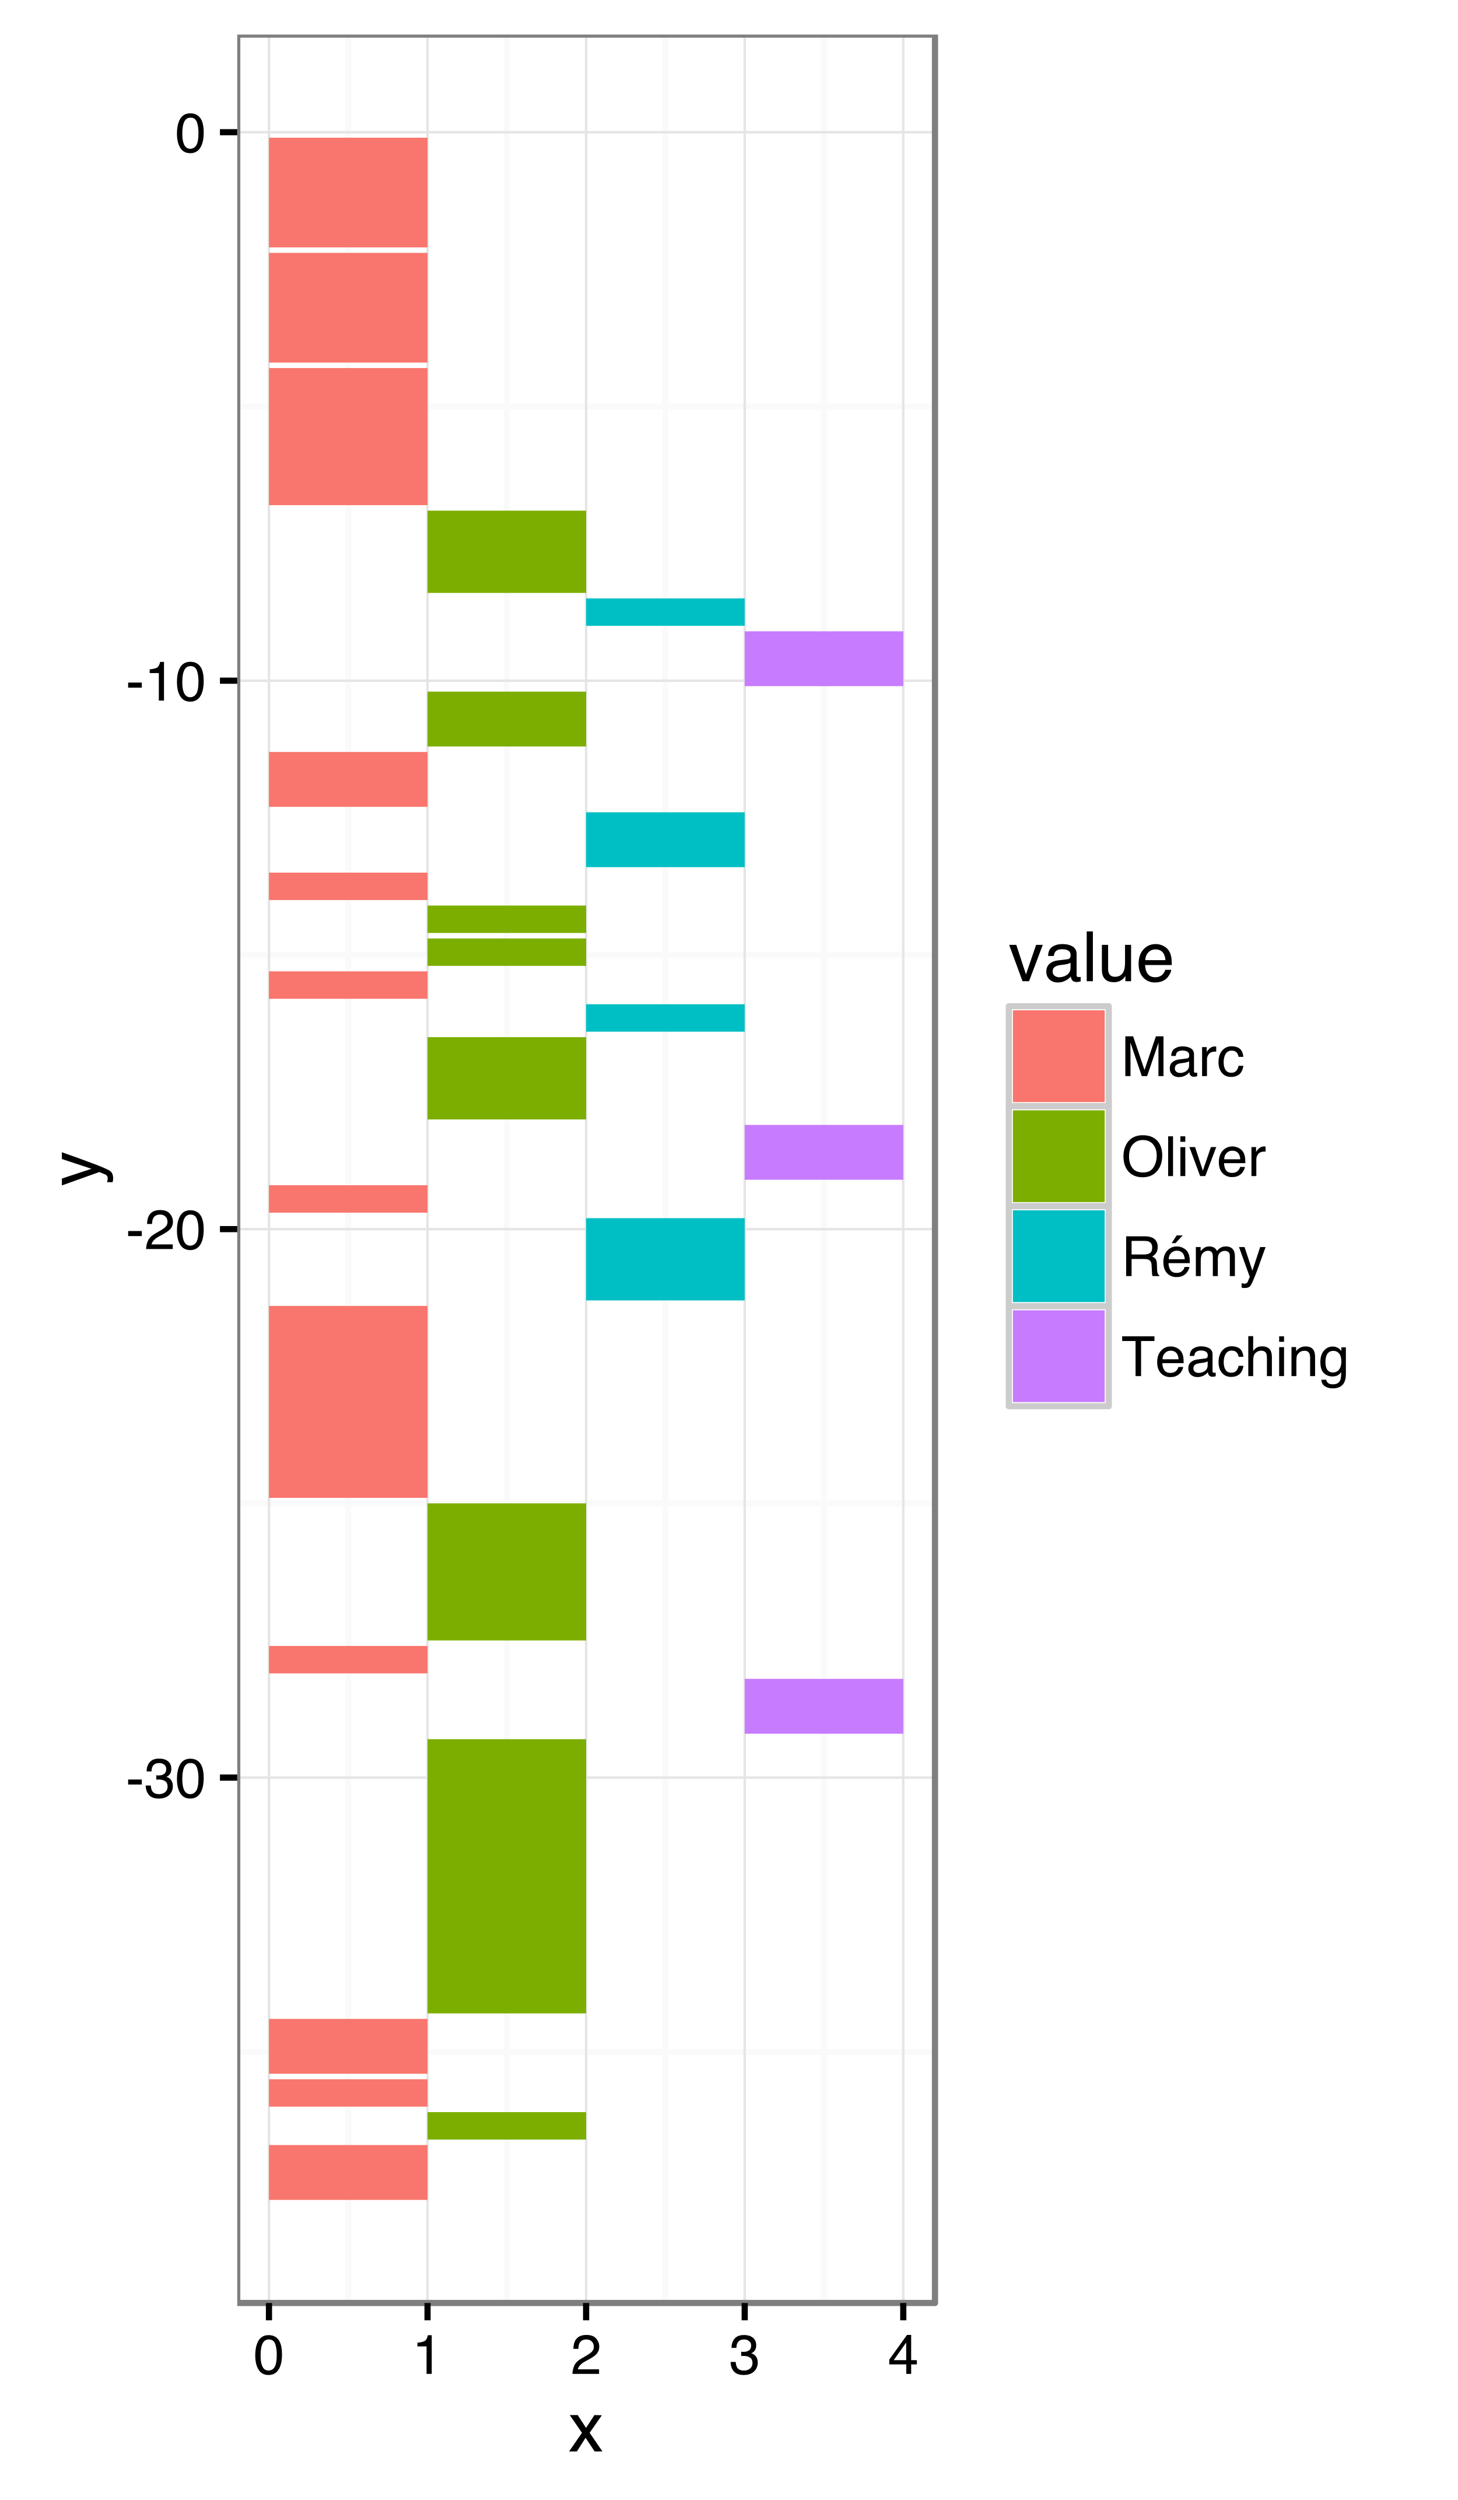 <?xml version="1.0" encoding="UTF-8"?>
<svg xmlns="http://www.w3.org/2000/svg" xmlns:xlink="http://www.w3.org/1999/xlink" width="252pt" height="432pt" viewBox="0 0 252 432" version="1.1">
<defs>
<g>
<symbol overflow="visible" id="glyph0-0">
<path style="stroke:none;" d="M 0.312 0 L 0.312 -6.875 L 5.766 -6.875 L 5.766 0 Z M 4.906 -0.859 L 4.906 -6.016 L 1.172 -6.016 L 1.172 -0.859 Z "/>
</symbol>
<symbol overflow="visible" id="glyph0-1">
<path style="stroke:none;" d="M 0.391 -3.109 L 2.75 -3.109 L 2.75 -2.234 L 0.391 -2.234 Z "/>
</symbol>
<symbol overflow="visible" id="glyph0-2">
<path style="stroke:none;" d="M 2.484 0.188 C 1.691 0.188 1.117 -0.031 0.766 -0.469 C 0.41 -0.906 0.234 -1.438 0.234 -2.062 L 1.109 -2.062 C 1.148 -1.625 1.234 -1.305 1.359 -1.109 C 1.578 -0.754 1.969 -0.578 2.531 -0.578 C 2.977 -0.578 3.336 -0.695 3.609 -0.938 C 3.879 -1.176 4.016 -1.484 4.016 -1.859 C 4.016 -2.316 3.867 -2.641 3.578 -2.828 C 3.297 -3.016 2.906 -3.109 2.406 -3.109 C 2.352 -3.109 2.297 -3.102 2.234 -3.094 C 2.18 -3.094 2.125 -3.094 2.062 -3.094 L 2.062 -3.844 C 2.145 -3.832 2.219 -3.82 2.281 -3.812 C 2.344 -3.812 2.406 -3.812 2.469 -3.812 C 2.789 -3.812 3.051 -3.863 3.25 -3.969 C 3.602 -4.145 3.781 -4.457 3.781 -4.906 C 3.781 -5.238 3.66 -5.492 3.422 -5.672 C 3.191 -5.859 2.914 -5.953 2.594 -5.953 C 2.031 -5.953 1.645 -5.766 1.438 -5.391 C 1.312 -5.18 1.242 -4.883 1.234 -4.5 L 0.391 -4.5 C 0.391 -5 0.492 -5.426 0.703 -5.781 C 1.047 -6.406 1.648 -6.719 2.516 -6.719 C 3.191 -6.719 3.719 -6.562 4.094 -6.25 C 4.469 -5.945 4.656 -5.508 4.656 -4.938 C 4.656 -4.52 4.547 -4.188 4.328 -3.938 C 4.191 -3.781 4.016 -3.656 3.797 -3.562 C 4.148 -3.469 4.426 -3.281 4.625 -3 C 4.82 -2.719 4.922 -2.379 4.922 -1.984 C 4.922 -1.348 4.707 -0.828 4.281 -0.422 C 3.863 -0.016 3.266 0.188 2.484 0.188 Z "/>
</symbol>
<symbol overflow="visible" id="glyph0-3">
<path style="stroke:none;" d="M 2.594 -6.703 C 3.457 -6.703 4.086 -6.348 4.484 -5.641 C 4.773 -5.086 4.922 -4.328 4.922 -3.359 C 4.922 -2.453 4.785 -1.695 4.516 -1.094 C 4.129 -0.238 3.488 0.188 2.594 0.188 C 1.781 0.188 1.18 -0.16 0.797 -0.859 C 0.461 -1.453 0.297 -2.238 0.297 -3.219 C 0.297 -3.977 0.395 -4.633 0.594 -5.188 C 0.957 -6.195 1.625 -6.703 2.594 -6.703 Z M 2.578 -0.578 C 3.016 -0.578 3.363 -0.77 3.625 -1.156 C 3.883 -1.551 4.016 -2.273 4.016 -3.328 C 4.016 -4.086 3.922 -4.711 3.734 -5.203 C 3.547 -5.703 3.18 -5.953 2.641 -5.953 C 2.148 -5.953 1.789 -5.719 1.562 -5.25 C 1.332 -4.781 1.219 -4.094 1.219 -3.188 C 1.219 -2.5 1.289 -1.945 1.438 -1.531 C 1.656 -0.895 2.035 -0.578 2.578 -0.578 Z "/>
</symbol>
<symbol overflow="visible" id="glyph0-4">
<path style="stroke:none;" d="M 0.297 0 C 0.328 -0.57 0.445 -1.07 0.656 -1.5 C 0.863 -1.938 1.27 -2.328 1.875 -2.672 L 2.766 -3.188 C 3.172 -3.426 3.457 -3.629 3.625 -3.797 C 3.875 -4.055 4 -4.352 4 -4.688 C 4 -5.07 3.879 -5.379 3.641 -5.609 C 3.41 -5.836 3.102 -5.953 2.719 -5.953 C 2.133 -5.953 1.734 -5.734 1.516 -5.297 C 1.398 -5.066 1.336 -4.742 1.328 -4.328 L 0.469 -4.328 C 0.477 -4.91 0.582 -5.383 0.781 -5.75 C 1.145 -6.406 1.789 -6.734 2.719 -6.734 C 3.488 -6.734 4.051 -6.523 4.406 -6.109 C 4.758 -5.691 4.938 -5.227 4.938 -4.719 C 4.938 -4.188 4.75 -3.727 4.375 -3.344 C 4.156 -3.125 3.758 -2.852 3.188 -2.531 L 2.547 -2.188 C 2.242 -2.02 2.004 -1.859 1.828 -1.703 C 1.516 -1.43 1.316 -1.129 1.234 -0.797 L 4.906 -0.797 L 4.906 0 Z "/>
</symbol>
<symbol overflow="visible" id="glyph0-5">
<path style="stroke:none;" d="M 0.922 -4.75 L 0.922 -5.391 C 1.523 -5.453 1.945 -5.551 2.188 -5.688 C 2.426 -5.832 2.609 -6.164 2.734 -6.688 L 3.391 -6.688 L 3.391 0 L 2.5 0 L 2.5 -4.75 Z "/>
</symbol>
<symbol overflow="visible" id="glyph0-6">
<path style="stroke:none;" d="M 3.172 -2.375 L 3.172 -5.422 L 1.016 -2.375 Z M 3.188 0 L 3.188 -1.641 L 0.25 -1.641 L 0.25 -2.469 L 3.312 -6.734 L 4.031 -6.734 L 4.031 -2.375 L 5.016 -2.375 L 5.016 -1.641 L 4.031 -1.641 L 4.031 0 Z "/>
</symbol>
<symbol overflow="visible" id="glyph0-7">
<path style="stroke:none;" d="M 0.703 -6.875 L 2.047 -6.875 L 4.016 -1.062 L 5.984 -6.875 L 7.297 -6.875 L 7.297 0 L 6.422 0 L 6.422 -4.062 C 6.422 -4.195 6.422 -4.426 6.422 -4.75 C 6.43 -5.082 6.438 -5.43 6.438 -5.797 L 4.469 0 L 3.547 0 L 1.578 -5.797 L 1.578 -5.594 C 1.578 -5.426 1.578 -5.172 1.578 -4.828 C 1.586 -4.484 1.594 -4.227 1.594 -4.062 L 1.594 0 L 0.703 0 Z "/>
</symbol>
<symbol overflow="visible" id="glyph0-8">
<path style="stroke:none;" d="M 1.266 -1.328 C 1.266 -1.086 1.352 -0.895 1.531 -0.75 C 1.707 -0.613 1.922 -0.547 2.172 -0.547 C 2.461 -0.547 2.75 -0.613 3.031 -0.75 C 3.5 -0.977 3.734 -1.352 3.734 -1.875 L 3.734 -2.547 C 3.629 -2.484 3.492 -2.43 3.328 -2.391 C 3.172 -2.348 3.016 -2.316 2.859 -2.297 L 2.344 -2.234 C 2.039 -2.191 1.812 -2.125 1.656 -2.031 C 1.395 -1.883 1.266 -1.648 1.266 -1.328 Z M 3.312 -3.047 C 3.5 -3.066 3.629 -3.145 3.703 -3.281 C 3.734 -3.352 3.75 -3.461 3.75 -3.609 C 3.75 -3.891 3.645 -4.094 3.438 -4.219 C 3.238 -4.352 2.945 -4.422 2.562 -4.422 C 2.125 -4.422 1.812 -4.305 1.625 -4.078 C 1.52 -3.941 1.453 -3.742 1.422 -3.484 L 0.641 -3.484 C 0.66 -4.098 0.863 -4.523 1.25 -4.766 C 1.633 -5.016 2.078 -5.141 2.578 -5.141 C 3.172 -5.141 3.656 -5.023 4.031 -4.797 C 4.395 -4.578 4.578 -4.227 4.578 -3.75 L 4.578 -0.859 C 4.578 -0.773 4.594 -0.707 4.625 -0.656 C 4.664 -0.602 4.742 -0.578 4.859 -0.578 C 4.891 -0.578 4.926 -0.578 4.969 -0.578 C 5.02 -0.578 5.07 -0.582 5.125 -0.594 L 5.125 0.016 C 5 0.055 4.898 0.082 4.828 0.094 C 4.766 0.102 4.672 0.109 4.547 0.109 C 4.254 0.109 4.047 0.004 3.922 -0.203 C 3.848 -0.305 3.797 -0.461 3.766 -0.672 C 3.598 -0.441 3.352 -0.242 3.031 -0.078 C 2.707 0.086 2.352 0.172 1.969 0.172 C 1.5 0.172 1.117 0.031 0.828 -0.25 C 0.535 -0.531 0.391 -0.883 0.391 -1.312 C 0.391 -1.781 0.531 -2.141 0.812 -2.391 C 1.102 -2.648 1.488 -2.812 1.969 -2.875 Z M 2.609 -5.141 Z "/>
</symbol>
<symbol overflow="visible" id="glyph0-9">
<path style="stroke:none;" d="M 0.641 -5.016 L 1.438 -5.016 L 1.438 -4.156 C 1.508 -4.32 1.672 -4.523 1.922 -4.766 C 2.18 -5.004 2.477 -5.125 2.812 -5.125 C 2.82 -5.125 2.848 -5.125 2.891 -5.125 C 2.93 -5.125 2.992 -5.117 3.078 -5.109 L 3.078 -4.219 C 3.023 -4.227 2.977 -4.234 2.938 -4.234 C 2.895 -4.234 2.852 -4.234 2.812 -4.234 C 2.383 -4.234 2.055 -4.098 1.828 -3.828 C 1.598 -3.555 1.484 -3.242 1.484 -2.891 L 1.484 0 L 0.641 0 Z "/>
</symbol>
<symbol overflow="visible" id="glyph0-10">
<path style="stroke:none;" d="M 2.547 -5.156 C 3.117 -5.156 3.582 -5.02 3.938 -4.75 C 4.289 -4.477 4.504 -4.004 4.578 -3.328 L 3.75 -3.328 C 3.695 -3.641 3.582 -3.895 3.406 -4.094 C 3.227 -4.301 2.941 -4.406 2.547 -4.406 C 2.016 -4.406 1.633 -4.145 1.406 -3.625 C 1.25 -3.281 1.172 -2.859 1.172 -2.359 C 1.172 -1.859 1.273 -1.438 1.484 -1.094 C 1.703 -0.75 2.039 -0.578 2.5 -0.578 C 2.844 -0.578 3.117 -0.68 3.328 -0.891 C 3.535 -1.109 3.676 -1.406 3.75 -1.781 L 4.578 -1.781 C 4.484 -1.113 4.25 -0.625 3.875 -0.312 C 3.5 -0.008 3.02 0.141 2.438 0.141 C 1.781 0.141 1.254 -0.098 0.859 -0.578 C 0.473 -1.055 0.281 -1.656 0.281 -2.375 C 0.281 -3.25 0.492 -3.93 0.922 -4.422 C 1.348 -4.91 1.891 -5.156 2.547 -5.156 Z M 2.422 -5.141 Z "/>
</symbol>
<symbol overflow="visible" id="glyph0-11">
<path style="stroke:none;" d="M 3.703 -7.062 C 4.91 -7.062 5.812 -6.672 6.406 -5.891 C 6.852 -5.285 7.078 -4.508 7.078 -3.562 C 7.078 -2.531 6.816 -1.676 6.297 -1 C 5.68 -0.195 4.812 0.203 3.688 0.203 C 2.625 0.203 1.789 -0.145 1.188 -0.844 C 0.645 -1.52 0.375 -2.375 0.375 -3.406 C 0.375 -4.332 0.602 -5.129 1.062 -5.797 C 1.656 -6.641 2.535 -7.062 3.703 -7.062 Z M 3.797 -0.625 C 4.617 -0.625 5.211 -0.922 5.578 -1.516 C 5.941 -2.109 6.125 -2.785 6.125 -3.547 C 6.125 -4.359 5.91 -5.008 5.484 -5.5 C 5.066 -5.988 4.488 -6.234 3.75 -6.234 C 3.039 -6.234 2.461 -5.988 2.016 -5.5 C 1.566 -5.02 1.344 -4.301 1.344 -3.344 C 1.344 -2.582 1.535 -1.938 1.922 -1.406 C 2.305 -0.883 2.93 -0.625 3.797 -0.625 Z M 3.734 -7.062 Z "/>
</symbol>
<symbol overflow="visible" id="glyph0-12">
<path style="stroke:none;" d="M 0.641 -6.875 L 1.484 -6.875 L 1.484 0 L 0.641 0 Z "/>
</symbol>
<symbol overflow="visible" id="glyph0-13">
<path style="stroke:none;" d="M 0.625 -5 L 1.469 -5 L 1.469 0 L 0.625 0 Z M 0.625 -6.875 L 1.469 -6.875 L 1.469 -5.922 L 0.625 -5.922 Z "/>
</symbol>
<symbol overflow="visible" id="glyph0-14">
<path style="stroke:none;" d="M 1.031 -5.016 L 2.375 -0.938 L 3.766 -5.016 L 4.688 -5.016 L 2.797 0 L 1.906 0 L 0.047 -5.016 Z "/>
</symbol>
<symbol overflow="visible" id="glyph0-15">
<path style="stroke:none;" d="M 2.703 -5.125 C 3.055 -5.125 3.398 -5.039 3.734 -4.875 C 4.078 -4.707 4.332 -4.492 4.5 -4.234 C 4.676 -3.973 4.789 -3.676 4.844 -3.344 C 4.895 -3.113 4.922 -2.742 4.922 -2.234 L 1.234 -2.234 C 1.254 -1.723 1.375 -1.312 1.594 -1 C 1.82 -0.695 2.172 -0.547 2.641 -0.547 C 3.086 -0.547 3.441 -0.691 3.703 -0.984 C 3.848 -1.148 3.953 -1.348 4.016 -1.578 L 4.844 -1.578 C 4.82 -1.391 4.75 -1.18 4.625 -0.953 C 4.508 -0.734 4.375 -0.551 4.219 -0.406 C 3.957 -0.156 3.641 0.016 3.266 0.109 C 3.055 0.148 2.828 0.172 2.578 0.172 C 1.953 0.172 1.422 -0.051 0.984 -0.5 C 0.555 -0.957 0.344 -1.594 0.344 -2.406 C 0.344 -3.219 0.562 -3.875 1 -4.375 C 1.438 -4.875 2.004 -5.125 2.703 -5.125 Z M 4.047 -2.906 C 4.016 -3.27 3.938 -3.562 3.812 -3.781 C 3.582 -4.188 3.195 -4.391 2.656 -4.391 C 2.27 -4.391 1.941 -4.25 1.672 -3.969 C 1.41 -3.695 1.273 -3.344 1.266 -2.906 Z M 2.625 -5.141 Z "/>
</symbol>
<symbol overflow="visible" id="glyph0-16">
<path style="stroke:none;" d="M 3.938 -3.734 C 4.375 -3.734 4.719 -3.816 4.969 -3.984 C 5.219 -4.16 5.344 -4.477 5.344 -4.938 C 5.344 -5.426 5.164 -5.758 4.812 -5.938 C 4.625 -6.031 4.367 -6.078 4.047 -6.078 L 1.781 -6.078 L 1.781 -3.734 Z M 0.844 -6.875 L 4.031 -6.875 C 4.551 -6.875 4.984 -6.801 5.328 -6.656 C 5.973 -6.363 6.297 -5.82 6.297 -5.031 C 6.297 -4.613 6.207 -4.273 6.031 -4.016 C 5.863 -3.754 5.629 -3.539 5.328 -3.375 C 5.598 -3.27 5.801 -3.129 5.938 -2.953 C 6.07 -2.773 6.145 -2.484 6.156 -2.078 L 6.188 -1.156 C 6.195 -0.895 6.223 -0.703 6.266 -0.578 C 6.316 -0.359 6.414 -0.219 6.562 -0.156 L 6.562 0 L 5.422 0 C 5.391 -0.062 5.363 -0.141 5.344 -0.234 C 5.32 -0.328 5.305 -0.504 5.297 -0.766 L 5.234 -1.922 C 5.211 -2.367 5.047 -2.672 4.734 -2.828 C 4.555 -2.91 4.273 -2.953 3.891 -2.953 L 1.781 -2.953 L 1.781 0 L 0.844 0 Z "/>
</symbol>
<symbol overflow="visible" id="glyph0-17">
<path style="stroke:none;" d="M 2.703 -5.125 C 3.055 -5.125 3.398 -5.039 3.734 -4.875 C 4.078 -4.707 4.332 -4.492 4.5 -4.234 C 4.676 -3.973 4.789 -3.676 4.844 -3.344 C 4.895 -3.113 4.922 -2.742 4.922 -2.234 L 1.234 -2.234 C 1.254 -1.723 1.375 -1.312 1.594 -1 C 1.82 -0.695 2.172 -0.547 2.641 -0.547 C 3.086 -0.547 3.441 -0.691 3.703 -0.984 C 3.848 -1.148 3.953 -1.348 4.016 -1.578 L 4.844 -1.578 C 4.82 -1.391 4.75 -1.18 4.625 -0.953 C 4.508 -0.734 4.375 -0.551 4.219 -0.406 C 3.957 -0.156 3.641 0.016 3.266 0.109 C 3.055 0.148 2.828 0.172 2.578 0.172 C 1.953 0.172 1.422 -0.051 0.984 -0.5 C 0.555 -0.957 0.344 -1.594 0.344 -2.406 C 0.344 -3.219 0.562 -3.875 1 -4.375 C 1.438 -4.875 2.004 -5.125 2.703 -5.125 Z M 4.047 -2.906 C 4.016 -3.27 3.938 -3.562 3.812 -3.781 C 3.582 -4.188 3.195 -4.391 2.656 -4.391 C 2.27 -4.391 1.941 -4.25 1.672 -3.969 C 1.41 -3.695 1.273 -3.344 1.266 -2.906 Z M 2.625 -5.141 Z M 3.688 -7.031 L 2.438 -5.688 L 1.781 -5.688 L 2.641 -7.031 Z "/>
</symbol>
<symbol overflow="visible" id="glyph0-18">
<path style="stroke:none;" d="M 0.625 -5.016 L 1.453 -5.016 L 1.453 -4.312 C 1.648 -4.551 1.832 -4.727 2 -4.844 C 2.27 -5.031 2.582 -5.125 2.938 -5.125 C 3.344 -5.125 3.664 -5.023 3.906 -4.828 C 4.039 -4.723 4.164 -4.562 4.281 -4.344 C 4.469 -4.602 4.688 -4.797 4.938 -4.922 C 5.195 -5.055 5.484 -5.125 5.797 -5.125 C 6.473 -5.125 6.93 -4.883 7.172 -4.406 C 7.305 -4.133 7.375 -3.781 7.375 -3.344 L 7.375 0 L 6.5 0 L 6.5 -3.484 C 6.5 -3.816 6.41 -4.047 6.234 -4.172 C 6.066 -4.297 5.863 -4.359 5.625 -4.359 C 5.301 -4.359 5.02 -4.25 4.781 -4.031 C 4.539 -3.812 4.422 -3.441 4.422 -2.922 L 4.422 0 L 3.562 0 L 3.562 -3.281 C 3.562 -3.613 3.52 -3.859 3.438 -4.016 C 3.312 -4.254 3.07 -4.375 2.719 -4.375 C 2.406 -4.375 2.117 -4.25 1.859 -4 C 1.598 -3.75 1.469 -3.301 1.469 -2.656 L 1.469 0 L 0.625 0 Z "/>
</symbol>
<symbol overflow="visible" id="glyph0-19">
<path style="stroke:none;" d="M 3.75 -5.016 L 4.688 -5.016 C 4.562 -4.691 4.297 -3.957 3.891 -2.812 C 3.586 -1.945 3.332 -1.242 3.125 -0.703 C 2.633 0.578 2.289 1.359 2.094 1.641 C 1.895 1.922 1.551 2.062 1.062 2.062 C 0.945 2.062 0.852 2.055 0.781 2.047 C 0.719 2.035 0.641 2.016 0.547 1.984 L 0.547 1.219 C 0.691 1.258 0.797 1.285 0.859 1.297 C 0.93 1.305 0.992 1.312 1.047 1.312 C 1.203 1.312 1.316 1.285 1.391 1.234 C 1.461 1.18 1.523 1.117 1.578 1.047 C 1.586 1.016 1.641 0.883 1.734 0.656 C 1.836 0.426 1.91 0.254 1.953 0.141 L 0.094 -5.016 L 1.047 -5.016 L 2.406 -0.938 Z M 2.391 -5.141 Z "/>
</symbol>
<symbol overflow="visible" id="glyph0-20">
<path style="stroke:none;" d="M 5.734 -6.875 L 5.734 -6.062 L 3.422 -6.062 L 3.422 0 L 2.469 0 L 2.469 -6.062 L 0.156 -6.062 L 0.156 -6.875 Z "/>
</symbol>
<symbol overflow="visible" id="glyph0-21">
<path style="stroke:none;" d="M 0.625 -6.906 L 1.469 -6.906 L 1.469 -4.344 C 1.664 -4.594 1.844 -4.77 2 -4.875 C 2.27 -5.051 2.609 -5.141 3.016 -5.141 C 3.742 -5.141 4.238 -4.883 4.5 -4.375 C 4.633 -4.094 4.703 -3.707 4.703 -3.219 L 4.703 0 L 3.844 0 L 3.844 -3.156 C 3.844 -3.531 3.797 -3.801 3.703 -3.969 C 3.547 -4.25 3.258 -4.391 2.844 -4.391 C 2.488 -4.391 2.172 -4.266 1.891 -4.016 C 1.609 -3.773 1.469 -3.32 1.469 -2.656 L 1.469 0 L 0.625 0 Z "/>
</symbol>
<symbol overflow="visible" id="glyph0-22">
<path style="stroke:none;" d="M 0.625 -5.016 L 1.422 -5.016 L 1.422 -4.312 C 1.66 -4.602 1.91 -4.812 2.172 -4.938 C 2.441 -5.062 2.738 -5.125 3.062 -5.125 C 3.77 -5.125 4.25 -4.879 4.5 -4.391 C 4.633 -4.117 4.703 -3.727 4.703 -3.219 L 4.703 0 L 3.844 0 L 3.844 -3.156 C 3.844 -3.469 3.801 -3.719 3.719 -3.906 C 3.562 -4.219 3.289 -4.375 2.906 -4.375 C 2.695 -4.375 2.531 -4.352 2.406 -4.312 C 2.176 -4.238 1.973 -4.098 1.797 -3.891 C 1.66 -3.734 1.57 -3.566 1.531 -3.391 C 1.488 -3.211 1.469 -2.957 1.469 -2.625 L 1.469 0 L 0.625 0 Z M 2.594 -5.141 Z "/>
</symbol>
<symbol overflow="visible" id="glyph0-23">
<path style="stroke:none;" d="M 2.391 -5.109 C 2.785 -5.109 3.129 -5.008 3.422 -4.812 C 3.578 -4.707 3.738 -4.551 3.906 -4.344 L 3.906 -4.969 L 4.688 -4.969 L 4.688 -0.406 C 4.688 0.227 4.594 0.727 4.406 1.094 C 4.051 1.781 3.391 2.125 2.422 2.125 C 1.879 2.125 1.422 2 1.047 1.75 C 0.68 1.508 0.477 1.133 0.438 0.625 L 1.297 0.625 C 1.336 0.844 1.422 1.016 1.547 1.141 C 1.734 1.328 2.031 1.422 2.438 1.422 C 3.082 1.422 3.504 1.191 3.703 0.734 C 3.828 0.473 3.883 -0.004 3.875 -0.703 C 3.707 -0.441 3.504 -0.25 3.266 -0.125 C 3.023 0 2.711 0.062 2.328 0.062 C 1.785 0.062 1.305 -0.129 0.891 -0.516 C 0.484 -0.898 0.281 -1.539 0.281 -2.438 C 0.281 -3.27 0.484 -3.922 0.891 -4.391 C 1.305 -4.867 1.805 -5.109 2.391 -5.109 Z M 3.906 -2.531 C 3.906 -3.156 3.773 -3.613 3.516 -3.906 C 3.266 -4.207 2.941 -4.359 2.547 -4.359 C 1.953 -4.359 1.547 -4.082 1.328 -3.531 C 1.211 -3.227 1.156 -2.836 1.156 -2.359 C 1.156 -1.797 1.27 -1.363 1.5 -1.062 C 1.727 -0.77 2.035 -0.625 2.422 -0.625 C 3.023 -0.625 3.453 -0.898 3.703 -1.453 C 3.836 -1.754 3.906 -2.113 3.906 -2.531 Z M 2.484 -5.141 Z "/>
</symbol>
<symbol overflow="visible" id="glyph1-0">
<path style="stroke:none;" d="M 0.391 0 L 0.391 -8.609 L 7.219 -8.609 L 7.219 0 Z M 6.141 -1.078 L 6.141 -7.531 L 1.469 -7.531 L 1.469 -1.078 Z "/>
</symbol>
<symbol overflow="visible" id="glyph1-1">
<path style="stroke:none;" d="M 0.172 -6.281 L 1.547 -6.281 L 2.984 -4.062 L 4.438 -6.281 L 5.719 -6.25 L 3.609 -3.219 L 5.812 0 L 4.469 0 L 2.906 -2.359 L 1.406 0 L 0.062 0 L 2.281 -3.219 Z "/>
</symbol>
<symbol overflow="visible" id="glyph1-2">
<path style="stroke:none;" d="M 1.297 -6.281 L 2.969 -1.172 L 4.719 -6.281 L 5.875 -6.281 L 3.5 0 L 2.375 0 L 0.062 -6.281 Z "/>
</symbol>
<symbol overflow="visible" id="glyph1-3">
<path style="stroke:none;" d="M 1.578 -1.672 C 1.578 -1.367 1.688 -1.129 1.906 -0.953 C 2.133 -0.773 2.398 -0.688 2.703 -0.688 C 3.078 -0.688 3.438 -0.77 3.781 -0.938 C 4.375 -1.227 4.672 -1.695 4.672 -2.344 L 4.672 -3.188 C 4.535 -3.113 4.363 -3.047 4.156 -2.984 C 3.957 -2.93 3.758 -2.895 3.562 -2.875 L 2.938 -2.797 C 2.551 -2.742 2.258 -2.66 2.062 -2.547 C 1.738 -2.367 1.578 -2.078 1.578 -1.672 Z M 4.141 -3.797 C 4.379 -3.828 4.539 -3.93 4.625 -4.109 C 4.664 -4.203 4.688 -4.336 4.688 -4.516 C 4.688 -4.867 4.555 -5.125 4.297 -5.281 C 4.047 -5.445 3.688 -5.531 3.219 -5.531 C 2.664 -5.531 2.273 -5.383 2.047 -5.094 C 1.91 -4.926 1.82 -4.68 1.781 -4.359 L 0.797 -4.359 C 0.816 -5.129 1.066 -5.664 1.547 -5.969 C 2.035 -6.27 2.598 -6.422 3.234 -6.422 C 3.973 -6.422 4.57 -6.281 5.031 -6 C 5.488 -5.719 5.719 -5.281 5.719 -4.688 L 5.719 -1.078 C 5.719 -0.973 5.738 -0.883 5.781 -0.812 C 5.832 -0.75 5.93 -0.719 6.078 -0.719 C 6.117 -0.719 6.164 -0.719 6.219 -0.719 C 6.281 -0.727 6.348 -0.738 6.422 -0.75 L 6.422 0.031 C 6.254 0.07 6.125 0.098 6.031 0.109 C 5.945 0.129 5.832 0.141 5.688 0.141 C 5.32 0.141 5.062 0.008 4.906 -0.25 C 4.812 -0.383 4.75 -0.578 4.719 -0.828 C 4.5 -0.547 4.188 -0.301 3.781 -0.094 C 3.383 0.113 2.945 0.219 2.469 0.219 C 1.883 0.219 1.406 0.039 1.031 -0.312 C 0.664 -0.664 0.484 -1.109 0.484 -1.641 C 0.484 -2.223 0.664 -2.676 1.031 -3 C 1.395 -3.32 1.867 -3.52 2.453 -3.594 Z M 3.266 -6.422 Z "/>
</symbol>
<symbol overflow="visible" id="glyph1-4">
<path style="stroke:none;" d="M 0.797 -8.609 L 1.859 -8.609 L 1.859 0 L 0.797 0 Z "/>
</symbol>
<symbol overflow="visible" id="glyph1-5">
<path style="stroke:none;" d="M 1.828 -6.281 L 1.828 -2.109 C 1.828 -1.785 1.879 -1.523 1.984 -1.328 C 2.172 -0.953 2.52 -0.766 3.031 -0.766 C 3.758 -0.766 4.258 -1.094 4.531 -1.75 C 4.676 -2.102 4.75 -2.582 4.75 -3.188 L 4.75 -6.281 L 5.797 -6.281 L 5.797 0 L 4.812 0 L 4.812 -0.922 C 4.676 -0.68 4.508 -0.484 4.312 -0.328 C 3.906 0.004 3.414 0.172 2.844 0.172 C 1.945 0.172 1.336 -0.129 1.016 -0.734 C 0.836 -1.047 0.75 -1.473 0.75 -2.016 L 0.75 -6.281 Z M 3.281 -6.422 Z "/>
</symbol>
<symbol overflow="visible" id="glyph1-6">
<path style="stroke:none;" d="M 3.391 -6.422 C 3.836 -6.422 4.27 -6.316 4.688 -6.109 C 5.102 -5.898 5.422 -5.629 5.641 -5.297 C 5.848 -4.973 5.988 -4.602 6.062 -4.188 C 6.125 -3.895 6.156 -3.43 6.156 -2.797 L 1.547 -2.797 C 1.566 -2.16 1.719 -1.648 2 -1.266 C 2.281 -0.879 2.719 -0.688 3.312 -0.688 C 3.863 -0.688 4.301 -0.867 4.625 -1.234 C 4.812 -1.441 4.945 -1.688 5.031 -1.969 L 6.062 -1.969 C 6.039 -1.738 5.953 -1.484 5.797 -1.203 C 5.641 -0.922 5.469 -0.688 5.281 -0.5 C 4.957 -0.188 4.555 0.02 4.078 0.125 C 3.828 0.188 3.539 0.219 3.219 0.219 C 2.438 0.219 1.773 -0.062 1.234 -0.625 C 0.691 -1.195 0.422 -1.992 0.422 -3.016 C 0.422 -4.023 0.691 -4.844 1.234 -5.469 C 1.785 -6.102 2.504 -6.422 3.391 -6.422 Z M 5.062 -3.641 C 5.02 -4.098 4.922 -4.461 4.766 -4.734 C 4.484 -5.242 4.004 -5.5 3.328 -5.5 C 2.836 -5.5 2.426 -5.32 2.094 -4.969 C 1.77 -4.625 1.598 -4.18 1.578 -3.641 Z M 3.281 -6.422 Z "/>
</symbol>
<symbol overflow="visible" id="glyph2-0">
<path style="stroke:none;" d="M 0 -0.391 L -8.609 -0.391 L -8.609 -7.219 L 0 -7.219 Z M -1.078 -6.141 L -7.531 -6.141 L -7.531 -1.469 L -1.078 -1.469 Z "/>
</symbol>
<symbol overflow="visible" id="glyph2-1">
<path style="stroke:none;" d="M -6.281 -4.688 L -6.281 -5.859 C -5.875 -5.711 -4.953 -5.383 -3.516 -4.875 C -2.441 -4.488 -1.566 -4.164 -0.891 -3.906 C 0.711 -3.301 1.691 -2.875 2.047 -2.625 C 2.398 -2.375 2.578 -1.941 2.578 -1.328 C 2.578 -1.18 2.566 -1.066 2.547 -0.984 C 2.535 -0.91 2.516 -0.812 2.484 -0.688 L 1.531 -0.688 C 1.582 -0.875 1.613 -1.008 1.625 -1.094 C 1.633 -1.176 1.641 -1.25 1.641 -1.312 C 1.641 -1.5 1.609 -1.641 1.547 -1.734 C 1.484 -1.828 1.406 -1.906 1.312 -1.969 C 1.281 -1.988 1.117 -2.055 0.828 -2.172 C 0.535 -2.297 0.32 -2.383 0.188 -2.438 L -6.281 -0.125 L -6.281 -1.312 L -1.172 -3 Z M -6.422 -3 Z "/>
</symbol>
</g>
<clipPath id="clip1">
  <path d="M 41.004 5.977 L 162 5.977 L 162 398 L 41.004 398 Z "/>
</clipPath>
<clipPath id="clip2">
  <path d="M 41.004 354 L 162.602 354 L 162.602 356 L 41.004 356 Z "/>
</clipPath>
<clipPath id="clip3">
  <path d="M 41.004 259 L 162.602 259 L 162.602 261 L 41.004 261 Z "/>
</clipPath>
<clipPath id="clip4">
  <path d="M 41.004 164 L 162.602 164 L 162.602 166 L 41.004 166 Z "/>
</clipPath>
<clipPath id="clip5">
  <path d="M 41.004 69 L 162.602 69 L 162.602 71 L 41.004 71 Z "/>
</clipPath>
<clipPath id="clip6">
  <path d="M 59 5.977 L 61 5.977 L 61 398.984 L 59 398.984 Z "/>
</clipPath>
<clipPath id="clip7">
  <path d="M 87 5.977 L 89 5.977 L 89 398.984 L 87 398.984 Z "/>
</clipPath>
<clipPath id="clip8">
  <path d="M 114 5.977 L 116 5.977 L 116 398.984 L 114 398.984 Z "/>
</clipPath>
<clipPath id="clip9">
  <path d="M 141 5.977 L 143 5.977 L 143 398.984 L 141 398.984 Z "/>
</clipPath>
<clipPath id="clip10">
  <path d="M 41.004 306 L 162 306 L 162 308 L 41.004 308 Z "/>
</clipPath>
<clipPath id="clip11">
  <path d="M 41.004 212 L 162 212 L 162 213 L 41.004 213 Z "/>
</clipPath>
<clipPath id="clip12">
  <path d="M 41.004 117 L 162 117 L 162 118 L 41.004 118 Z "/>
</clipPath>
<clipPath id="clip13">
  <path d="M 41.004 22 L 162 22 L 162 24 L 41.004 24 Z "/>
</clipPath>
<clipPath id="clip14">
  <path d="M 46 5.977 L 47 5.977 L 47 398.984 L 46 398.984 Z "/>
</clipPath>
<clipPath id="clip15">
  <path d="M 73 5.977 L 75 5.977 L 75 398.984 L 73 398.984 Z "/>
</clipPath>
<clipPath id="clip16">
  <path d="M 101 5.977 L 102 5.977 L 102 398.984 L 101 398.984 Z "/>
</clipPath>
<clipPath id="clip17">
  <path d="M 128 5.977 L 129 5.977 L 129 398.984 L 128 398.984 Z "/>
</clipPath>
<clipPath id="clip18">
  <path d="M 155 5.977 L 157 5.977 L 157 398.984 L 155 398.984 Z "/>
</clipPath>
<clipPath id="clip19">
  <path d="M 41.004 5.977 L 162.602 5.977 L 162.602 398.984 L 41.004 398.984 Z "/>
</clipPath>
</defs>
<g id="surface1">
<rect x="0" y="0" width="252" height="432" style="fill:rgb(100%,100%,100%);fill-opacity:1;stroke:none;"/>
<rect x="0" y="0" width="252" height="432" style="fill:rgb(100%,100%,100%);fill-opacity:1;stroke:none;"/>
<path style="fill:none;stroke-width:1.067;stroke-linecap:round;stroke-linejoin:round;stroke:rgb(100%,100%,100%);stroke-opacity:1;stroke-miterlimit:10;" d="M 0 432 L 252 432 L 252 0 L 0 0 Z "/>
<g clip-path="url(#clip1)" clip-rule="nonzero">
<path style=" stroke:none;fill-rule:nonzero;fill:rgb(100%,100%,100%);fill-opacity:1;" d="M 41.004 397.984 L 161.602 397.984 L 161.602 5.977 L 41.004 5.977 Z "/>
</g>
<g clip-path="url(#clip2)" clip-rule="nonzero">
<path style="fill:none;stroke-width:1.067;stroke-linecap:butt;stroke-linejoin:round;stroke:rgb(98.039%,98.039%,98.039%);stroke-opacity:1;stroke-miterlimit:10;" d="M 41.004 354.574 L 161.605 354.574 "/>
</g>
<g clip-path="url(#clip3)" clip-rule="nonzero">
<path style="fill:none;stroke-width:1.067;stroke-linecap:butt;stroke-linejoin:round;stroke:rgb(98.039%,98.039%,98.039%);stroke-opacity:1;stroke-miterlimit:10;" d="M 41.004 259.797 L 161.605 259.797 "/>
</g>
<g clip-path="url(#clip4)" clip-rule="nonzero">
<path style="fill:none;stroke-width:1.067;stroke-linecap:butt;stroke-linejoin:round;stroke:rgb(98.039%,98.039%,98.039%);stroke-opacity:1;stroke-miterlimit:10;" d="M 41.004 165.016 L 161.605 165.016 "/>
</g>
<g clip-path="url(#clip5)" clip-rule="nonzero">
<path style="fill:none;stroke-width:1.067;stroke-linecap:butt;stroke-linejoin:round;stroke:rgb(98.039%,98.039%,98.039%);stroke-opacity:1;stroke-miterlimit:10;" d="M 41.004 70.238 L 161.605 70.238 "/>
</g>
<g clip-path="url(#clip6)" clip-rule="nonzero">
<path style="fill:none;stroke-width:1.067;stroke-linecap:butt;stroke-linejoin:round;stroke:rgb(98.039%,98.039%,98.039%);stroke-opacity:1;stroke-miterlimit:10;" d="M 60.191 397.984 L 60.191 5.977 "/>
</g>
<g clip-path="url(#clip7)" clip-rule="nonzero">
<path style="fill:none;stroke-width:1.067;stroke-linecap:butt;stroke-linejoin:round;stroke:rgb(98.039%,98.039%,98.039%);stroke-opacity:1;stroke-miterlimit:10;" d="M 87.602 397.984 L 87.602 5.977 "/>
</g>
<g clip-path="url(#clip8)" clip-rule="nonzero">
<path style="fill:none;stroke-width:1.067;stroke-linecap:butt;stroke-linejoin:round;stroke:rgb(98.039%,98.039%,98.039%);stroke-opacity:1;stroke-miterlimit:10;" d="M 115.008 397.984 L 115.008 5.977 "/>
</g>
<g clip-path="url(#clip9)" clip-rule="nonzero">
<path style="fill:none;stroke-width:1.067;stroke-linecap:butt;stroke-linejoin:round;stroke:rgb(98.039%,98.039%,98.039%);stroke-opacity:1;stroke-miterlimit:10;" d="M 142.418 397.984 L 142.418 5.977 "/>
</g>
<g clip-path="url(#clip10)" clip-rule="nonzero">
<path style="fill:none;stroke-width:0.427;stroke-linecap:butt;stroke-linejoin:round;stroke:rgb(89.804%,89.804%,89.804%);stroke-opacity:1;stroke-miterlimit:10;" d="M 41.004 307.188 L 161.605 307.188 "/>
</g>
<g clip-path="url(#clip11)" clip-rule="nonzero">
<path style="fill:none;stroke-width:0.427;stroke-linecap:butt;stroke-linejoin:round;stroke:rgb(89.804%,89.804%,89.804%);stroke-opacity:1;stroke-miterlimit:10;" d="M 41.004 212.406 L 161.605 212.406 "/>
</g>
<g clip-path="url(#clip12)" clip-rule="nonzero">
<path style="fill:none;stroke-width:0.427;stroke-linecap:butt;stroke-linejoin:round;stroke:rgb(89.804%,89.804%,89.804%);stroke-opacity:1;stroke-miterlimit:10;" d="M 41.004 117.629 L 161.605 117.629 "/>
</g>
<g clip-path="url(#clip13)" clip-rule="nonzero">
<path style="fill:none;stroke-width:0.427;stroke-linecap:butt;stroke-linejoin:round;stroke:rgb(89.804%,89.804%,89.804%);stroke-opacity:1;stroke-miterlimit:10;" d="M 41.004 22.848 L 161.605 22.848 "/>
</g>
<g clip-path="url(#clip14)" clip-rule="nonzero">
<path style="fill:none;stroke-width:0.427;stroke-linecap:butt;stroke-linejoin:round;stroke:rgb(89.804%,89.804%,89.804%);stroke-opacity:1;stroke-miterlimit:10;" d="M 46.488 397.984 L 46.488 5.977 "/>
</g>
<g clip-path="url(#clip15)" clip-rule="nonzero">
<path style="fill:none;stroke-width:0.427;stroke-linecap:butt;stroke-linejoin:round;stroke:rgb(89.804%,89.804%,89.804%);stroke-opacity:1;stroke-miterlimit:10;" d="M 73.895 397.984 L 73.895 5.977 "/>
</g>
<g clip-path="url(#clip16)" clip-rule="nonzero">
<path style="fill:none;stroke-width:0.427;stroke-linecap:butt;stroke-linejoin:round;stroke:rgb(89.804%,89.804%,89.804%);stroke-opacity:1;stroke-miterlimit:10;" d="M 101.305 397.984 L 101.305 5.977 "/>
</g>
<g clip-path="url(#clip17)" clip-rule="nonzero">
<path style="fill:none;stroke-width:0.427;stroke-linecap:butt;stroke-linejoin:round;stroke:rgb(89.804%,89.804%,89.804%);stroke-opacity:1;stroke-miterlimit:10;" d="M 128.715 397.984 L 128.715 5.977 "/>
</g>
<g clip-path="url(#clip18)" clip-rule="nonzero">
<path style="fill:none;stroke-width:0.427;stroke-linecap:butt;stroke-linejoin:round;stroke:rgb(89.804%,89.804%,89.804%);stroke-opacity:1;stroke-miterlimit:10;" d="M 156.121 397.984 L 156.121 5.977 "/>
</g>
<path style=" stroke:none;fill-rule:nonzero;fill:rgb(97.255%,46.275%,42.745%);fill-opacity:1;" d="M 46.488 23.797 L 46.488 42.754 L 73.895 42.754 L 73.895 23.797 L 46.488 23.797 L 46.488 42.754 L 73.895 42.754 L 73.895 23.797 L 46.488 23.797 L 46.488 42.754 L 73.895 42.754 L 73.895 23.797 L 46.488 23.797 L 46.488 42.754 L 73.895 42.754 L 73.895 23.797 Z "/>
<path style=" stroke:none;fill-rule:nonzero;fill:rgb(97.255%,46.275%,42.745%);fill-opacity:1;" d="M 46.488 43.699 L 46.488 62.656 L 73.895 62.656 L 73.895 43.699 L 46.488 43.699 L 46.488 62.656 L 73.895 62.656 L 73.895 43.699 L 46.488 43.699 L 46.488 62.656 L 73.895 62.656 L 73.895 43.699 L 46.488 43.699 L 46.488 62.656 L 73.895 62.656 L 73.895 43.699 Z "/>
<path style=" stroke:none;fill-rule:nonzero;fill:rgb(97.255%,46.275%,42.745%);fill-opacity:1;" d="M 46.488 63.602 L 46.488 87.297 L 73.895 87.297 L 73.895 63.602 L 46.488 63.602 L 46.488 87.297 L 73.895 87.297 L 73.895 63.602 L 46.488 63.602 L 46.488 87.297 L 73.895 87.297 L 73.895 63.602 L 46.488 63.602 L 46.488 87.297 L 73.895 87.297 L 73.895 63.602 Z "/>
<path style=" stroke:none;fill-rule:nonzero;fill:rgb(48.627%,68.235%,0%);fill-opacity:1;" d="M 73.895 88.246 L 73.895 102.465 L 101.305 102.465 L 101.305 88.246 L 73.895 88.246 L 73.895 102.465 L 101.305 102.465 L 101.305 88.246 L 73.895 88.246 L 73.895 102.465 L 101.305 102.465 L 101.305 88.246 L 73.895 88.246 L 73.895 102.465 L 101.305 102.465 L 101.305 88.246 Z "/>
<path style=" stroke:none;fill-rule:nonzero;fill:rgb(0%,74.902%,76.863%);fill-opacity:1;" d="M 101.305 103.41 L 101.305 108.148 L 128.715 108.148 L 128.715 103.41 L 101.305 103.41 L 101.305 108.148 L 128.715 108.148 L 128.715 103.41 L 101.305 103.41 L 101.305 108.148 L 128.715 108.148 L 128.715 103.41 L 101.305 103.41 L 101.305 108.148 L 128.715 108.148 L 128.715 103.41 Z "/>
<path style=" stroke:none;fill-rule:nonzero;fill:rgb(78.039%,48.627%,100%);fill-opacity:1;" d="M 128.715 109.098 L 128.715 118.574 L 156.121 118.574 L 156.121 109.098 L 128.715 109.098 L 128.715 118.574 L 156.121 118.574 L 156.121 109.098 L 128.715 109.098 L 128.715 118.574 L 156.121 118.574 L 156.121 109.098 L 128.715 109.098 L 128.715 118.574 L 156.121 118.574 L 156.121 109.098 Z "/>
<path style=" stroke:none;fill-rule:nonzero;fill:rgb(48.627%,68.235%,0%);fill-opacity:1;" d="M 73.895 119.523 L 73.895 129 L 101.305 129 L 101.305 119.523 L 73.895 119.523 L 73.895 129 L 101.305 129 L 101.305 119.523 L 73.895 119.523 L 73.895 129 L 101.305 129 L 101.305 119.523 L 73.895 119.523 L 73.895 129 L 101.305 129 L 101.305 119.523 Z "/>
<path style=" stroke:none;fill-rule:nonzero;fill:rgb(97.255%,46.275%,42.745%);fill-opacity:1;" d="M 46.488 129.949 L 46.488 139.426 L 73.895 139.426 L 73.895 129.949 L 46.488 129.949 L 46.488 139.426 L 73.895 139.426 L 73.895 129.949 L 46.488 129.949 L 46.488 139.426 L 73.895 139.426 L 73.895 129.949 L 46.488 129.949 L 46.488 139.426 L 73.895 139.426 L 73.895 129.949 Z "/>
<path style=" stroke:none;fill-rule:nonzero;fill:rgb(0%,74.902%,76.863%);fill-opacity:1;" d="M 101.305 140.375 L 101.305 149.852 L 128.715 149.852 L 128.715 140.375 L 101.305 140.375 L 101.305 149.852 L 128.715 149.852 L 128.715 140.375 L 101.305 140.375 L 101.305 149.852 L 128.715 149.852 L 128.715 140.375 L 101.305 140.375 L 101.305 149.852 L 128.715 149.852 L 128.715 140.375 Z "/>
<path style=" stroke:none;fill-rule:nonzero;fill:rgb(97.255%,46.275%,42.745%);fill-opacity:1;" d="M 46.488 150.801 L 46.488 155.539 L 73.895 155.539 L 73.895 150.801 L 46.488 150.801 L 46.488 155.539 L 73.895 155.539 L 73.895 150.801 L 46.488 150.801 L 46.488 155.539 L 73.895 155.539 L 73.895 150.801 L 46.488 150.801 L 46.488 155.539 L 73.895 155.539 L 73.895 150.801 Z "/>
<path style=" stroke:none;fill-rule:nonzero;fill:rgb(48.627%,68.235%,0%);fill-opacity:1;" d="M 73.895 156.488 L 73.895 161.227 L 101.305 161.227 L 101.305 156.488 L 73.895 156.488 L 73.895 161.227 L 101.305 161.227 L 101.305 156.488 L 73.895 156.488 L 73.895 161.227 L 101.305 161.227 L 101.305 156.488 L 73.895 156.488 L 73.895 161.227 L 101.305 161.227 L 101.305 156.488 Z "/>
<path style=" stroke:none;fill-rule:nonzero;fill:rgb(48.627%,68.235%,0%);fill-opacity:1;" d="M 73.895 162.176 L 73.895 166.914 L 101.305 166.914 L 101.305 162.176 L 73.895 162.176 L 73.895 166.914 L 101.305 166.914 L 101.305 162.176 L 73.895 162.176 L 73.895 166.914 L 101.305 166.914 L 101.305 162.176 L 73.895 162.176 L 73.895 166.914 L 101.305 166.914 L 101.305 162.176 Z "/>
<path style=" stroke:none;fill-rule:nonzero;fill:rgb(97.255%,46.275%,42.745%);fill-opacity:1;" d="M 46.488 167.859 L 46.488 172.602 L 73.895 172.602 L 73.895 167.859 L 46.488 167.859 L 46.488 172.602 L 73.895 172.602 L 73.895 167.859 L 46.488 167.859 L 46.488 172.602 L 73.895 172.602 L 73.895 167.859 L 46.488 167.859 L 46.488 172.602 L 73.895 172.602 L 73.895 167.859 Z "/>
<path style=" stroke:none;fill-rule:nonzero;fill:rgb(0%,74.902%,76.863%);fill-opacity:1;" d="M 101.305 173.547 L 101.305 178.285 L 128.715 178.285 L 128.715 173.547 L 101.305 173.547 L 101.305 178.285 L 128.715 178.285 L 128.715 173.547 L 101.305 173.547 L 101.305 178.285 L 128.715 178.285 L 128.715 173.547 L 101.305 173.547 L 101.305 178.285 L 128.715 178.285 L 128.715 173.547 Z "/>
<path style=" stroke:none;fill-rule:nonzero;fill:rgb(48.627%,68.235%,0%);fill-opacity:1;" d="M 73.895 179.234 L 73.895 193.453 L 101.305 193.453 L 101.305 179.234 L 73.895 179.234 L 73.895 193.453 L 101.305 193.453 L 101.305 179.234 L 73.895 179.234 L 73.895 193.453 L 101.305 193.453 L 101.305 179.234 L 73.895 179.234 L 73.895 193.453 L 101.305 193.453 L 101.305 179.234 Z "/>
<path style=" stroke:none;fill-rule:nonzero;fill:rgb(78.039%,48.627%,100%);fill-opacity:1;" d="M 128.715 194.398 L 128.715 203.875 L 156.121 203.875 L 156.121 194.398 L 128.715 194.398 L 128.715 203.875 L 156.121 203.875 L 156.121 194.398 L 128.715 194.398 L 128.715 203.875 L 156.121 203.875 L 156.121 194.398 L 128.715 194.398 L 128.715 203.875 L 156.121 203.875 L 156.121 194.398 Z "/>
<path style=" stroke:none;fill-rule:nonzero;fill:rgb(97.255%,46.275%,42.745%);fill-opacity:1;" d="M 46.488 204.824 L 46.488 209.562 L 73.895 209.562 L 73.895 204.824 L 46.488 204.824 L 46.488 209.562 L 73.895 209.562 L 73.895 204.824 L 46.488 204.824 L 46.488 209.562 L 73.895 209.562 L 73.895 204.824 L 46.488 204.824 L 46.488 209.562 L 73.895 209.562 L 73.895 204.824 Z "/>
<path style=" stroke:none;fill-rule:nonzero;fill:rgb(0%,74.902%,76.863%);fill-opacity:1;" d="M 101.305 210.512 L 101.305 224.727 L 128.715 224.727 L 128.715 210.512 L 101.305 210.512 L 101.305 224.727 L 128.715 224.727 L 128.715 210.512 L 101.305 210.512 L 101.305 224.727 L 128.715 224.727 L 128.715 210.512 L 101.305 210.512 L 101.305 224.727 L 128.715 224.727 L 128.715 210.512 Z "/>
<path style=" stroke:none;fill-rule:nonzero;fill:rgb(97.255%,46.275%,42.745%);fill-opacity:1;" d="M 46.488 225.676 L 46.488 258.848 L 73.895 258.848 L 73.895 225.676 L 46.488 225.676 L 46.488 258.848 L 73.895 258.848 L 73.895 225.676 L 46.488 225.676 L 46.488 258.848 L 73.895 258.848 L 73.895 225.676 L 46.488 225.676 L 46.488 258.848 L 73.895 258.848 L 73.895 225.676 Z "/>
<path style=" stroke:none;fill-rule:nonzero;fill:rgb(48.627%,68.235%,0%);fill-opacity:1;" d="M 73.895 259.797 L 73.895 283.492 L 101.305 283.492 L 101.305 259.797 L 73.895 259.797 L 73.895 283.492 L 101.305 283.492 L 101.305 259.797 L 73.895 259.797 L 73.895 283.492 L 101.305 283.492 L 101.305 259.797 L 73.895 259.797 L 73.895 283.492 L 101.305 283.492 L 101.305 259.797 Z "/>
<path style=" stroke:none;fill-rule:nonzero;fill:rgb(97.255%,46.275%,42.745%);fill-opacity:1;" d="M 46.488 284.438 L 46.488 289.18 L 73.895 289.18 L 73.895 284.438 L 46.488 284.438 L 46.488 289.18 L 73.895 289.18 L 73.895 284.438 L 46.488 284.438 L 46.488 289.18 L 73.895 289.18 L 73.895 284.438 L 46.488 284.438 L 46.488 289.18 L 73.895 289.18 L 73.895 284.438 Z "/>
<path style=" stroke:none;fill-rule:nonzero;fill:rgb(78.039%,48.627%,100%);fill-opacity:1;" d="M 128.715 290.125 L 128.715 299.605 L 156.121 299.605 L 156.121 290.125 L 128.715 290.125 L 128.715 299.605 L 156.121 299.605 L 156.121 290.125 L 128.715 290.125 L 128.715 299.605 L 156.121 299.605 L 156.121 290.125 L 128.715 290.125 L 128.715 299.605 L 156.121 299.605 L 156.121 290.125 Z "/>
<path style=" stroke:none;fill-rule:nonzero;fill:rgb(48.627%,68.235%,0%);fill-opacity:1;" d="M 73.895 300.551 L 73.895 347.941 L 101.305 347.941 L 101.305 300.551 L 73.895 300.551 L 73.895 347.941 L 101.305 347.941 L 101.305 300.551 L 73.895 300.551 L 73.895 347.941 L 101.305 347.941 L 101.305 300.551 L 73.895 300.551 L 73.895 347.941 L 101.305 347.941 L 101.305 300.551 Z "/>
<path style=" stroke:none;fill-rule:nonzero;fill:rgb(97.255%,46.275%,42.745%);fill-opacity:1;" d="M 46.488 348.891 L 46.488 358.367 L 73.895 358.367 L 73.895 348.891 L 46.488 348.891 L 46.488 358.367 L 73.895 358.367 L 73.895 348.891 L 46.488 348.891 L 46.488 358.367 L 73.895 358.367 L 73.895 348.891 L 46.488 348.891 L 46.488 358.367 L 73.895 358.367 L 73.895 348.891 Z "/>
<path style=" stroke:none;fill-rule:nonzero;fill:rgb(97.255%,46.275%,42.745%);fill-opacity:1;" d="M 46.488 359.316 L 46.488 364.055 L 73.895 364.055 L 73.895 359.316 L 46.488 359.316 L 46.488 364.055 L 73.895 364.055 L 73.895 359.316 L 46.488 359.316 L 46.488 364.055 L 73.895 364.055 L 73.895 359.316 L 46.488 359.316 L 46.488 364.055 L 73.895 364.055 L 73.895 359.316 Z "/>
<path style=" stroke:none;fill-rule:nonzero;fill:rgb(48.627%,68.235%,0%);fill-opacity:1;" d="M 73.895 365 L 73.895 369.742 L 101.305 369.742 L 101.305 365 L 73.895 365 L 73.895 369.742 L 101.305 369.742 L 101.305 365 L 73.895 365 L 73.895 369.742 L 101.305 369.742 L 101.305 365 L 73.895 365 L 73.895 369.742 L 101.305 369.742 L 101.305 365 Z "/>
<path style=" stroke:none;fill-rule:nonzero;fill:rgb(97.255%,46.275%,42.745%);fill-opacity:1;" d="M 46.488 370.688 L 46.488 380.168 L 73.895 380.168 L 73.895 370.688 L 46.488 370.688 L 46.488 380.168 L 73.895 380.168 L 73.895 370.688 L 46.488 370.688 L 46.488 380.168 L 73.895 380.168 L 73.895 370.688 L 46.488 370.688 L 46.488 380.168 L 73.895 380.168 L 73.895 370.688 Z "/>
<g clip-path="url(#clip19)" clip-rule="nonzero">
<path style="fill:none;stroke-width:1.067;stroke-linecap:round;stroke-linejoin:round;stroke:rgb(49.804%,49.804%,49.804%);stroke-opacity:1;stroke-miterlimit:10;" d="M 41.004 397.984 L 161.602 397.984 L 161.602 5.977 L 41.004 5.977 Z "/>
</g>
<g style="fill:rgb(0%,0%,0%);fill-opacity:1;">
  <use xlink:href="#glyph0-1" x="21.758" y="310.625"/>
  <use xlink:href="#glyph0-2" x="24.953" y="310.625"/>
  <use xlink:href="#glyph0-3" x="30.288" y="310.625"/>
</g>
<g style="fill:rgb(0%,0%,0%);fill-opacity:1;">
  <use xlink:href="#glyph0-1" x="21.758" y="215.844"/>
  <use xlink:href="#glyph0-4" x="24.953" y="215.844"/>
  <use xlink:href="#glyph0-3" x="30.288" y="215.844"/>
</g>
<g style="fill:rgb(0%,0%,0%);fill-opacity:1;">
  <use xlink:href="#glyph0-1" x="21.758" y="121.066"/>
  <use xlink:href="#glyph0-5" x="24.953" y="121.066"/>
  <use xlink:href="#glyph0-3" x="30.288" y="121.066"/>
</g>
<g style="fill:rgb(0%,0%,0%);fill-opacity:1;">
  <use xlink:href="#glyph0-3" x="30.289" y="26.285"/>
</g>
<path style="fill:none;stroke-width:1.067;stroke-linecap:butt;stroke-linejoin:round;stroke:rgb(0%,0%,0%);stroke-opacity:1;stroke-miterlimit:10;" d="M 38.016 307.188 L 41.004 307.188 "/>
<path style="fill:none;stroke-width:1.067;stroke-linecap:butt;stroke-linejoin:round;stroke:rgb(0%,0%,0%);stroke-opacity:1;stroke-miterlimit:10;" d="M 38.016 212.406 L 41.004 212.406 "/>
<path style="fill:none;stroke-width:1.067;stroke-linecap:butt;stroke-linejoin:round;stroke:rgb(0%,0%,0%);stroke-opacity:1;stroke-miterlimit:10;" d="M 38.016 117.629 L 41.004 117.629 "/>
<path style="fill:none;stroke-width:1.067;stroke-linecap:butt;stroke-linejoin:round;stroke:rgb(0%,0%,0%);stroke-opacity:1;stroke-miterlimit:10;" d="M 38.016 22.848 L 41.004 22.848 "/>
<path style="fill:none;stroke-width:1.067;stroke-linecap:butt;stroke-linejoin:round;stroke:rgb(0%,0%,0%);stroke-opacity:1;stroke-miterlimit:10;" d="M 46.488 400.973 L 46.488 397.984 "/>
<path style="fill:none;stroke-width:1.067;stroke-linecap:butt;stroke-linejoin:round;stroke:rgb(0%,0%,0%);stroke-opacity:1;stroke-miterlimit:10;" d="M 73.895 400.973 L 73.895 397.984 "/>
<path style="fill:none;stroke-width:1.067;stroke-linecap:butt;stroke-linejoin:round;stroke:rgb(0%,0%,0%);stroke-opacity:1;stroke-miterlimit:10;" d="M 101.305 400.973 L 101.305 397.984 "/>
<path style="fill:none;stroke-width:1.067;stroke-linecap:butt;stroke-linejoin:round;stroke:rgb(0%,0%,0%);stroke-opacity:1;stroke-miterlimit:10;" d="M 128.715 400.973 L 128.715 397.984 "/>
<path style="fill:none;stroke-width:1.067;stroke-linecap:butt;stroke-linejoin:round;stroke:rgb(0%,0%,0%);stroke-opacity:1;stroke-miterlimit:10;" d="M 156.121 400.973 L 156.121 397.984 "/>
<g style="fill:rgb(0%,0%,0%);fill-opacity:1;">
  <use xlink:href="#glyph0-3" x="43.82" y="410.238"/>
</g>
<g style="fill:rgb(0%,0%,0%);fill-opacity:1;">
  <use xlink:href="#glyph0-5" x="71.227" y="410.238"/>
</g>
<g style="fill:rgb(0%,0%,0%);fill-opacity:1;">
  <use xlink:href="#glyph0-4" x="98.637" y="410.238"/>
</g>
<g style="fill:rgb(0%,0%,0%);fill-opacity:1;">
  <use xlink:href="#glyph0-2" x="126.047" y="410.238"/>
</g>
<g style="fill:rgb(0%,0%,0%);fill-opacity:1;">
  <use xlink:href="#glyph0-6" x="153.453" y="410.238"/>
</g>
<g style="fill:rgb(0%,0%,0%);fill-opacity:1;">
  <use xlink:href="#glyph1-1" x="98.305" y="423.633"/>
</g>
<g style="fill:rgb(0%,0%,0%);fill-opacity:1;">
  <use xlink:href="#glyph2-1" x="16.977" y="204.98"/>
</g>
<path style=" stroke:none;fill-rule:nonzero;fill:rgb(100%,100%,100%);fill-opacity:1;" d="M 170.109 247.258 L 237.52 247.258 L 237.52 156.703 L 170.109 156.703 Z "/>
<g style="fill:rgb(0%,0%,0%);fill-opacity:1;">
  <use xlink:href="#glyph1-2" x="174.359" y="169.566"/>
  <use xlink:href="#glyph1-3" x="180.359" y="169.566"/>
  <use xlink:href="#glyph1-4" x="187.033" y="169.566"/>
  <use xlink:href="#glyph1-5" x="189.699" y="169.566"/>
  <use xlink:href="#glyph1-6" x="196.373" y="169.566"/>
</g>
<path style="fill-rule:nonzero;fill:rgb(100%,100%,100%);fill-opacity:1;stroke-width:1.067;stroke-linecap:round;stroke-linejoin:round;stroke:rgb(80%,80%,80%);stroke-opacity:1;stroke-miterlimit:10;" d="M 174.359 191.168 L 191.641 191.168 L 191.641 173.887 L 174.359 173.887 Z "/>
<path style=" stroke:none;fill-rule:nonzero;fill:rgb(97.255%,46.275%,42.745%);fill-opacity:1;" d="M 175.07 190.457 L 190.934 190.457 L 190.934 174.594 L 175.07 174.594 Z "/>
<path style="fill-rule:nonzero;fill:rgb(100%,100%,100%);fill-opacity:1;stroke-width:1.067;stroke-linecap:round;stroke-linejoin:round;stroke:rgb(80%,80%,80%);stroke-opacity:1;stroke-miterlimit:10;" d="M 174.359 208.445 L 191.641 208.445 L 191.641 191.164 L 174.359 191.164 Z "/>
<path style=" stroke:none;fill-rule:nonzero;fill:rgb(48.627%,68.235%,0%);fill-opacity:1;" d="M 175.07 207.738 L 190.934 207.738 L 190.934 191.875 L 175.07 191.875 Z "/>
<path style="fill-rule:nonzero;fill:rgb(100%,100%,100%);fill-opacity:1;stroke-width:1.067;stroke-linecap:round;stroke-linejoin:round;stroke:rgb(80%,80%,80%);stroke-opacity:1;stroke-miterlimit:10;" d="M 174.359 225.727 L 191.641 225.727 L 191.641 208.445 L 174.359 208.445 Z "/>
<path style=" stroke:none;fill-rule:nonzero;fill:rgb(0%,74.902%,76.863%);fill-opacity:1;" d="M 175.07 225.016 L 190.934 225.016 L 190.934 209.152 L 175.07 209.152 Z "/>
<path style="fill-rule:nonzero;fill:rgb(100%,100%,100%);fill-opacity:1;stroke-width:1.067;stroke-linecap:round;stroke-linejoin:round;stroke:rgb(80%,80%,80%);stroke-opacity:1;stroke-miterlimit:10;" d="M 174.359 243.008 L 191.641 243.008 L 191.641 225.727 L 174.359 225.727 Z "/>
<path style=" stroke:none;fill-rule:nonzero;fill:rgb(78.039%,48.627%,100%);fill-opacity:1;" d="M 175.07 242.297 L 190.934 242.297 L 190.934 226.434 L 175.07 226.434 Z "/>
<g style="fill:rgb(0%,0%,0%);fill-opacity:1;">
  <use xlink:href="#glyph0-7" x="193.801" y="185.965"/>
  <use xlink:href="#glyph0-8" x="201.792" y="185.965"/>
  <use xlink:href="#glyph0-9" x="207.128" y="185.965"/>
  <use xlink:href="#glyph0-10" x="210.323" y="185.965"/>
</g>
<g style="fill:rgb(0%,0%,0%);fill-opacity:1;">
  <use xlink:href="#glyph0-11" x="193.801" y="203.242"/>
  <use xlink:href="#glyph0-12" x="201.263" y="203.242"/>
  <use xlink:href="#glyph0-13" x="203.395" y="203.242"/>
  <use xlink:href="#glyph0-14" x="205.526" y="203.242"/>
  <use xlink:href="#glyph0-15" x="210.323" y="203.242"/>
  <use xlink:href="#glyph0-9" x="215.658" y="203.242"/>
</g>
<g style="fill:rgb(0%,0%,0%);fill-opacity:1;">
  <use xlink:href="#glyph0-16" x="193.801" y="220.523"/>
  <use xlink:href="#glyph0-17" x="200.729" y="220.523"/>
  <use xlink:href="#glyph0-18" x="206.065" y="220.523"/>
  <use xlink:href="#glyph0-19" x="214.056" y="220.523"/>
</g>
<g style="fill:rgb(0%,0%,0%);fill-opacity:1;">
  <use xlink:href="#glyph0-20" x="193.801" y="237.805"/>
  <use xlink:href="#glyph0-15" x="199.661" y="237.805"/>
  <use xlink:href="#glyph0-8" x="204.997" y="237.805"/>
  <use xlink:href="#glyph0-10" x="210.332" y="237.805"/>
  <use xlink:href="#glyph0-21" x="215.129" y="237.805"/>
  <use xlink:href="#glyph0-13" x="220.465" y="237.805"/>
  <use xlink:href="#glyph0-22" x="222.596" y="237.805"/>
  <use xlink:href="#glyph0-23" x="227.932" y="237.805"/>
</g>
</g>
</svg>

